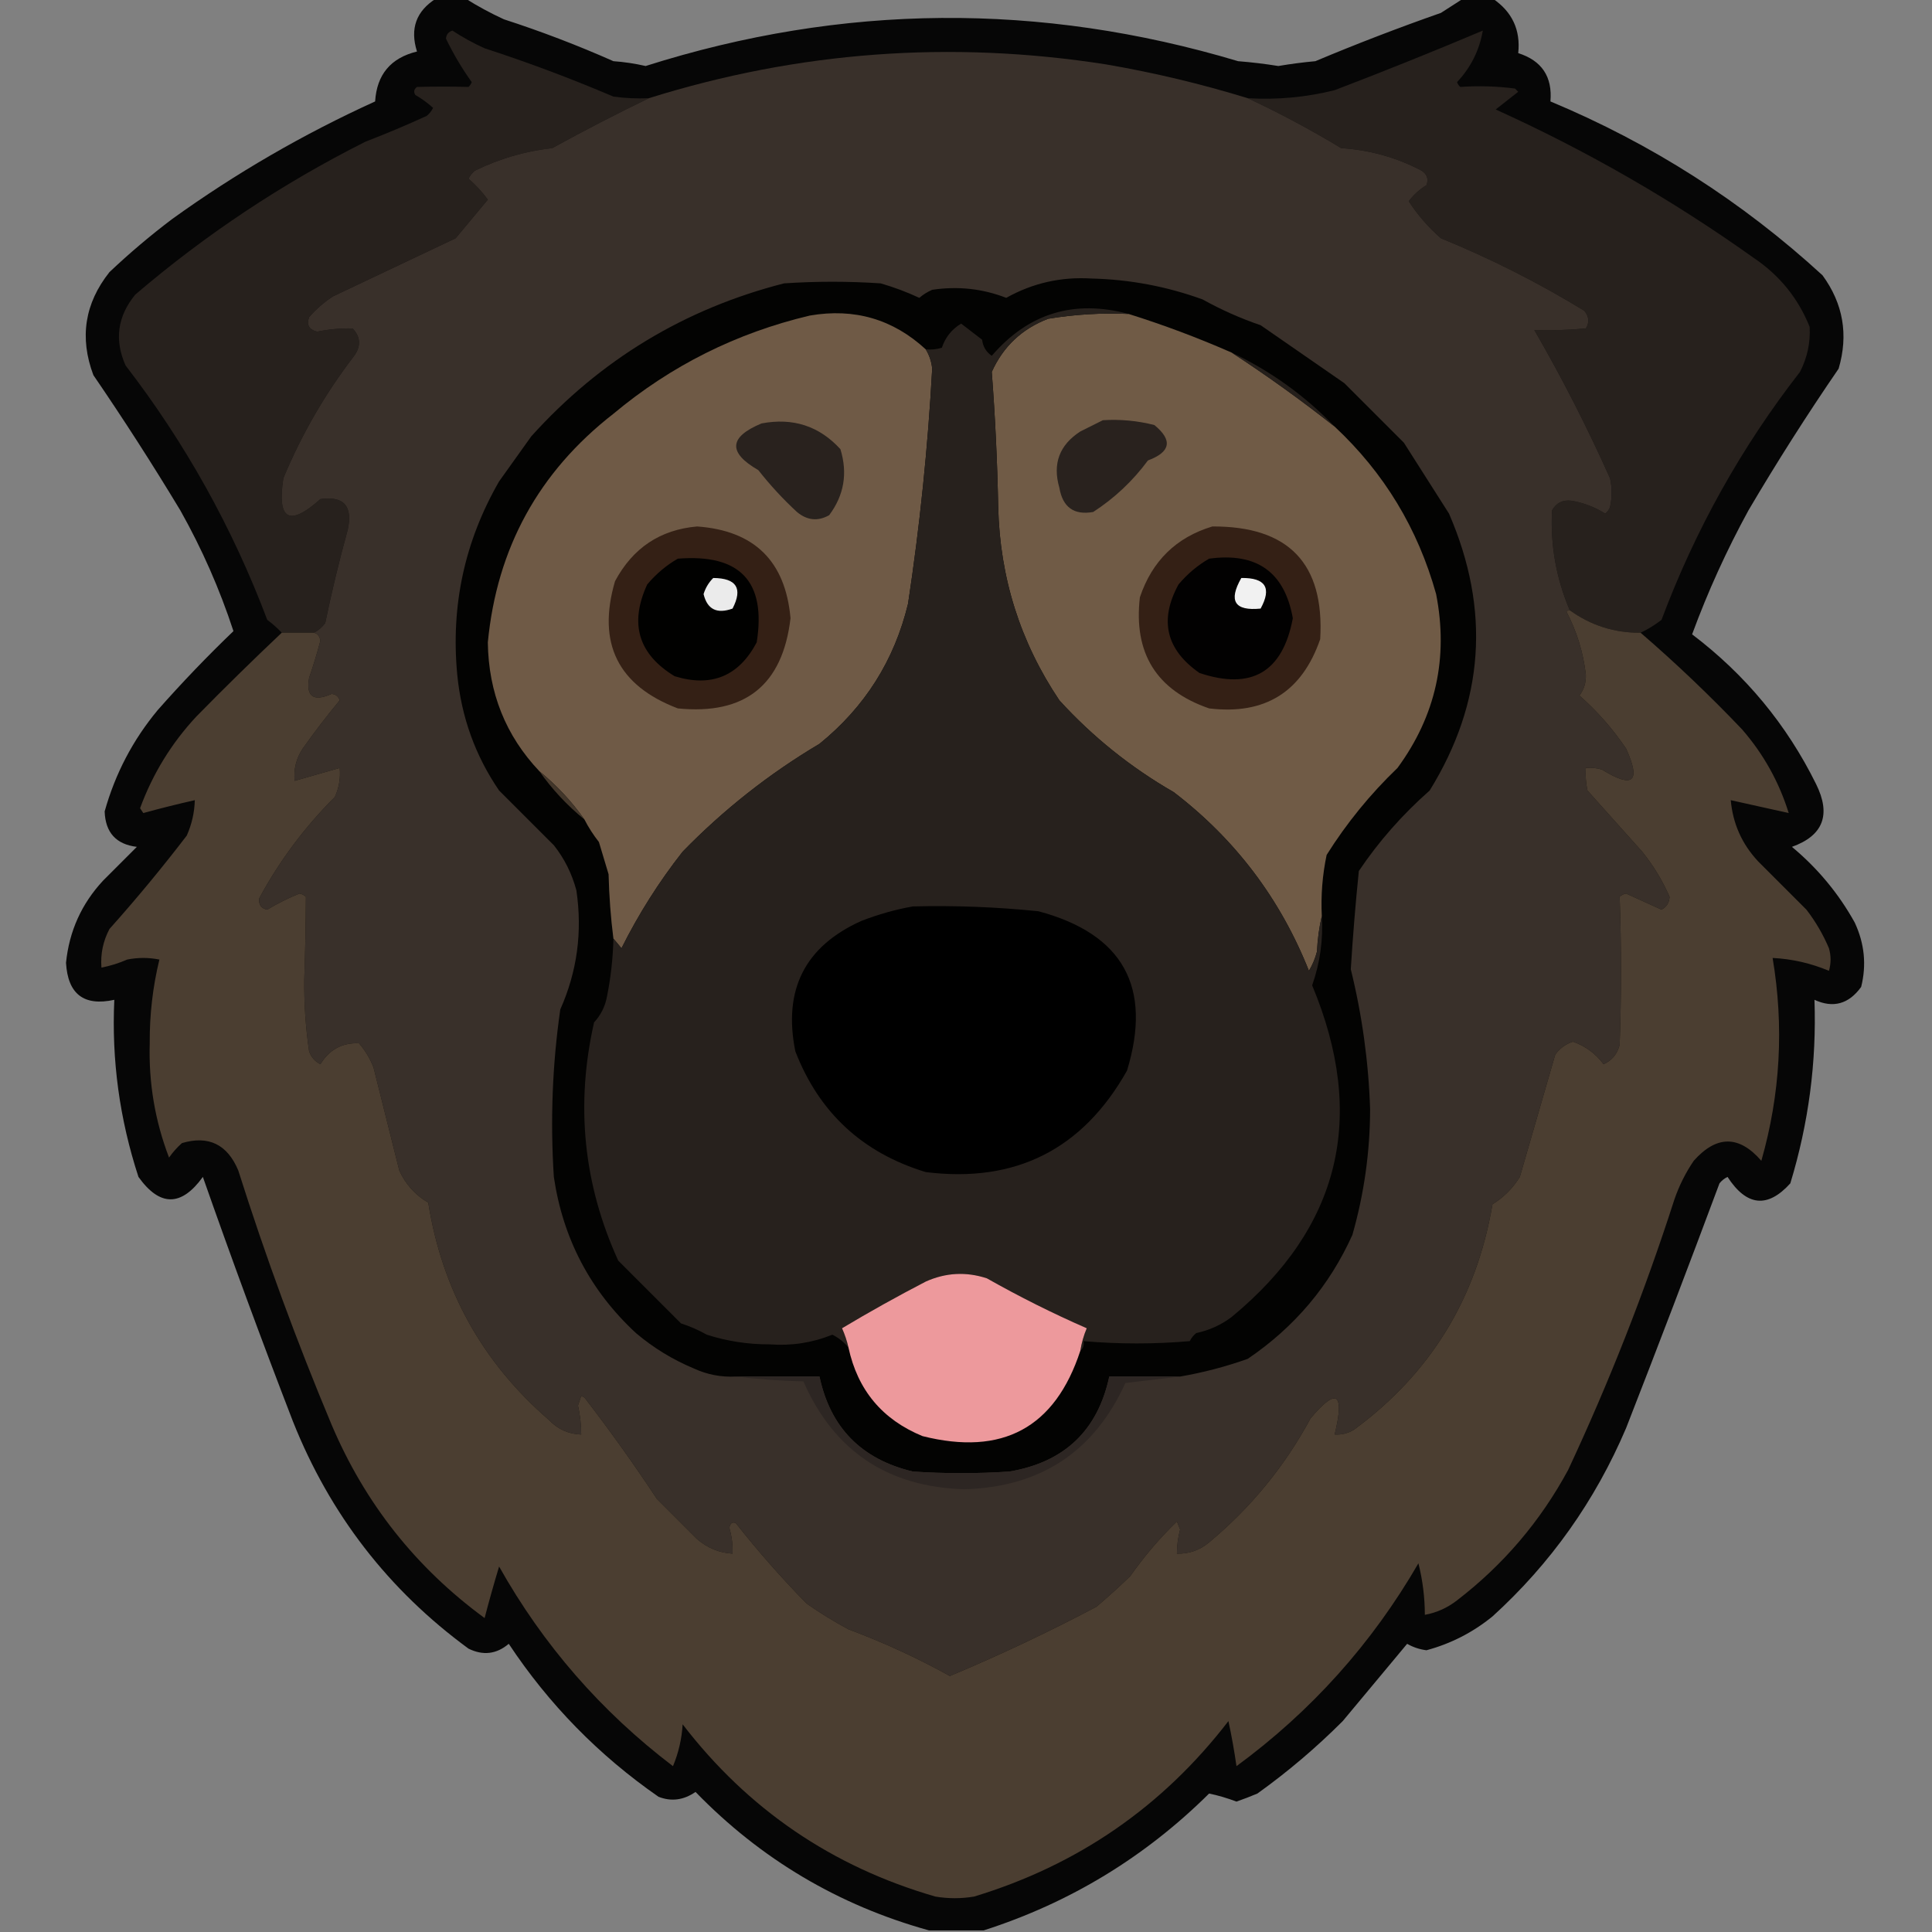 <?xml version="1.0" encoding="UTF-8"?>
<!DOCTYPE svg PUBLIC "-//W3C//DTD SVG 1.1//EN" "http://www.w3.org/Graphics/SVG/1.1/DTD/svg11.dtd">
<svg xmlns="http://www.w3.org/2000/svg" version="1.1" width="600px" height="600px" style="shape-rendering:geometricPrecision; text-rendering:geometricPrecision; image-rendering:optimizeQuality; fill-rule:evenodd; clip-rule:evenodd" xmlns:xlink="http://www.w3.org/1999/xlink">
<rect width="100%" height="100%" fill="#808080" stroke="none"/>
<g><path style="opacity:0.952" fill="#010000" d="M 135.5,-0.5 C 138.5,-0.5 141.5,-0.5 144.5,-0.5C 148.278,1.892 152.278,4.059 156.5,6C 168.068,9.744 179.401,14.078 190.5,19C 193.89,19.246 197.223,19.746 200.5,20.5C 261.653,1.102 322.987,0.602 384.5,19C 388.689,19.335 392.856,19.835 397,20.5C 400.812,19.854 404.646,19.354 408.5,19C 421.343,13.607 434.343,8.608 447.5,4C 449.898,2.476 452.231,0.976 454.5,-0.5C 457.5,-0.5 460.5,-0.5 463.5,-0.5C 469.601,3.604 472.268,9.271 471.5,16.5C 478.825,18.827 482.158,23.827 481.5,31.5C 512.871,44.595 541.038,62.595 566,85.5C 572.431,94.313 574.098,103.98 571,114.5C 561.167,128.828 551.834,143.495 543,158.5C 536.199,170.932 530.366,183.766 525.5,197C 542.047,209.536 554.88,225.036 564,243.5C 568.723,253.019 566.223,259.519 556.5,263C 564.509,269.667 571.009,277.5 576,286.5C 579.039,292.997 579.706,299.664 578,306.5C 574.142,311.837 569.309,313.171 563.5,310.5C 564.182,329.85 561.682,348.85 556,367.5C 548.943,375.303 542.443,374.637 536.5,365.5C 535.522,365.977 534.689,366.643 534,367.5C 524.53,392.911 514.863,418.245 505,443.5C 495.375,466.103 481.541,485.603 463.5,502C 457.394,506.969 450.561,510.469 443,512.5C 440.849,512.227 438.849,511.561 437,510.5C 430.333,518.5 423.667,526.5 417,534.5C 408.754,542.75 399.921,550.25 390.5,557C 388.341,557.912 386.175,558.745 384,559.5C 381.115,558.409 378.281,557.575 375.5,557C 355.571,576.759 332.238,590.926 305.5,599.5C 299.833,599.5 294.167,599.5 288.5,599.5C 260.44,591.72 236.273,577.387 216,556.5C 212.303,559.063 208.47,559.563 204.5,558C 185.957,545.124 170.457,529.29 158,510.5C 154.193,513.726 150.027,514.226 145.5,512C 120.634,493.786 102.468,470.286 91,441.5C 81.27,416.309 71.937,390.976 63,365.5C 56.297,374.779 49.631,374.779 43,365.5C 37.132,347.55 34.632,329.217 35.5,310.5C 26.064,312.572 21.064,308.738 20.5,299C 21.494,289.182 25.327,280.682 32,273.5C 35.5,270 39,266.5 42.5,263C 36.062,262.226 32.729,258.56 32.5,252C 35.776,240.28 41.276,229.78 49,220.5C 56.537,211.965 64.37,203.798 72.5,196C 68.237,182.972 62.737,170.472 56,158.5C 47.394,144.231 38.394,130.231 29,116.5C 24.629,104.863 26.296,94.196 34,84.5C 40.207,78.624 46.707,73.124 53.5,68C 73.223,53.799 94.223,41.633 116.5,31.5C 117.021,23.145 121.354,17.979 129.5,16C 127.256,8.894 129.256,3.394 135.5,-0.5 Z"/></g>
<g><path style="opacity:1" fill="#27211d" d="M 201.5,30.5 C 191.436,35.367 181.436,40.533 171.5,46C 163.074,46.95 155.074,49.283 147.5,53C 146.643,53.689 145.977,54.522 145.5,55.5C 147.761,57.455 149.761,59.622 151.5,62C 148.18,65.989 144.847,69.989 141.5,74C 128.833,80 116.167,86 103.5,92C 100.705,93.793 98.205,95.96 96,98.5C 95.135,100.888 95.968,102.388 98.5,103C 102.093,102.255 105.76,101.922 109.5,102C 111.988,104.627 112.155,107.46 110,110.5C 101.037,122.152 93.704,134.819 88,148.5C 85.985,161.504 89.818,163.671 99.5,155C 106.76,153.967 109.593,157.133 108,164.5C 105.347,174.086 103.013,183.752 101,193.5C 100.015,194.814 98.848,195.814 97.5,196.5C 94.167,196.5 90.833,196.5 87.5,196.5C 86.167,195.067 84.667,193.733 83,192.5C 72.198,163.885 57.531,137.551 39,113.5C 35.473,105.591 36.473,98.258 42,91.5C 63.857,72.812 87.691,56.979 113.5,44C 119.915,41.528 126.248,38.862 132.5,36C 133.357,35.311 134.023,34.478 134.5,33.5C 132.807,31.973 130.973,30.64 129,29.5C 128.383,28.551 128.549,27.718 129.5,27C 134.843,26.854 140.176,26.854 145.5,27C 145.957,26.586 146.291,26.086 146.5,25.5C 143.449,21.231 140.782,16.731 138.5,12C 138.613,10.72 139.28,9.887 140.5,9.5C 143.673,11.587 147.006,13.421 150.5,15C 164.066,19.41 177.399,24.41 190.5,30C 194.152,30.499 197.818,30.665 201.5,30.5 Z"/></g>
<g><path style="opacity:1" fill="#27211d" d="M 509.5,196.5 C 501.372,196.568 494.039,194.235 487.5,189.5C 483.277,179.603 481.443,169.27 482,158.5C 483.296,156.185 485.296,155.185 488,155.5C 491.747,156.121 495.247,157.454 498.5,159.5C 499.192,158.975 499.692,158.308 500,157.5C 500.667,154.5 500.667,151.5 500,148.5C 492.901,132.634 485.068,117.3 476.5,102.5C 481.844,102.666 487.177,102.499 492.5,102C 493.672,100.132 493.505,98.298 492,96.5C 477.805,87.819 462.971,80.319 447.5,74C 443.607,70.61 440.273,66.777 437.5,62.5C 439.008,60.492 440.842,58.826 443,57.5C 443.711,55.633 443.211,54.133 441.5,53C 433.731,48.908 425.397,46.574 416.5,46C 407.058,40.281 397.391,35.114 387.5,30.5C 396.647,31.046 405.647,30.212 414.5,28C 430.008,22.073 445.342,15.906 460.5,9.5C 459.44,15.62 456.773,20.954 452.5,25.5C 452.709,26.086 453.043,26.586 453.5,27C 459.203,26.604 464.869,26.771 470.5,27.5C 470.833,27.833 471.167,28.167 471.5,28.5C 469.167,30.333 466.833,32.167 464.5,34C 492.702,46.764 519.369,62.098 544.5,80C 552.601,85.423 558.434,92.59 562,101.5C 562.277,106.399 561.277,111.065 559,115.5C 540.808,138.872 526.475,164.539 516,192.5C 513.905,194.125 511.739,195.458 509.5,196.5 Z"/></g>
<g><path style="opacity:1" fill="#39302a" d="M 387.5,30.5 C 397.391,35.114 407.058,40.281 416.5,46C 425.397,46.574 433.731,48.908 441.5,53C 443.211,54.133 443.711,55.633 443,57.5C 440.842,58.826 439.008,60.492 437.5,62.5C 440.273,66.777 443.607,70.61 447.5,74C 462.971,80.319 477.805,87.819 492,96.5C 493.505,98.298 493.672,100.132 492.5,102C 487.177,102.499 481.844,102.666 476.5,102.5C 485.068,117.3 492.901,132.634 500,148.5C 500.667,151.5 500.667,154.5 500,157.5C 499.692,158.308 499.192,158.975 498.5,159.5C 495.247,157.454 491.747,156.121 488,155.5C 485.296,155.185 483.296,156.185 482,158.5C 481.443,169.27 483.277,179.603 487.5,189.5C 487.062,189.435 486.728,189.601 486.5,190C 489.691,196.107 491.691,202.607 492.5,209.5C 492.596,211.926 491.93,214.093 490.5,216C 496.02,220.856 500.853,226.356 505,232.5C 509.682,242.817 507.182,244.984 497.5,239C 495.866,238.506 494.199,238.34 492.5,238.5C 492.337,240.857 492.503,243.19 493,245.5C 498.667,251.833 504.333,258.167 510,264.5C 513.466,268.796 516.299,273.462 518.5,278.5C 518.42,280.33 517.587,281.663 516,282.5C 512.333,280.833 508.667,279.167 505,277.5C 504.228,277.645 503.561,277.978 503,278.5C 503.546,293.81 503.546,309.144 503,324.5C 502.259,327.339 500.593,329.339 498,330.5C 495.53,327.194 492.363,324.86 488.5,323.5C 486.272,324.219 484.439,325.552 483,327.5C 479.336,340.155 475.669,352.822 472,365.5C 469.811,369.022 466.978,371.855 463.5,374C 458.54,403.252 444.206,426.585 420.5,444C 418.655,445.128 416.655,445.628 414.5,445.5C 417.628,432.467 415.128,430.8 407,440.5C 398.99,455.342 388.49,468.175 375.5,479C 372.583,481.431 369.25,482.598 365.5,482.5C 365.507,479.962 365.841,477.462 366.5,475C 366.167,474.167 365.833,473.333 365.5,472.5C 360.134,477.7 355.301,483.367 351,489.5C 347.595,492.784 344.095,495.95 340.5,499C 325.654,506.84 310.487,514.006 295,520.5C 284.922,514.911 274.422,510.077 263.5,506C 258.999,503.584 254.666,500.917 250.5,498C 242.696,490.042 235.363,481.709 228.5,473C 227.4,472.568 226.733,473.068 226.5,474.5C 227.269,477.115 227.603,479.781 227.5,482.5C 223.386,482.251 219.72,480.751 216.5,478C 212.333,473.833 208.167,469.667 204,465.5C 196.888,454.722 189.388,444.222 181.5,434C 181.167,433.833 180.833,433.667 180.5,433.5C 180.167,434.5 179.833,435.5 179.5,436.5C 180.162,439.468 180.495,442.468 180.5,445.5C 176.562,445.365 173.228,443.865 170.5,441C 149.804,423.112 137.304,400.612 133,373.5C 128.947,371.113 125.947,367.78 124,363.5C 121.335,352.841 118.669,342.174 116,331.5C 114.93,328.758 113.43,326.258 111.5,324C 106.299,323.769 102.299,325.936 99.5,330.5C 97.803,329.636 96.637,328.303 96,326.5C 94.906,319.06 94.406,311.56 94.5,304C 94.794,295.478 94.96,286.978 95,278.5C 94.439,277.978 93.772,277.645 93,277.5C 89.512,278.911 86.178,280.577 83,282.5C 81.115,282.138 80.281,280.971 80.5,279C 86.738,267.412 94.572,256.912 104,247.5C 105.289,244.649 105.789,241.649 105.5,238.5C 100.88,239.799 96.213,241.132 91.5,242.5C 91.16,238.869 91.994,235.536 94,232.5C 97.642,227.358 101.475,222.358 105.5,217.5C 105.113,216.28 104.28,215.613 103,215.5C 97.324,218.011 94.99,216.344 96,210.5C 97.308,206.715 98.475,202.881 99.5,199C 99.316,197.624 98.649,196.791 97.5,196.5C 98.848,195.814 100.015,194.814 101,193.5C 103.013,183.752 105.347,174.086 108,164.5C 109.593,157.133 106.76,153.967 99.5,155C 89.818,163.671 85.985,161.504 88,148.5C 93.704,134.819 101.037,122.152 110,110.5C 112.155,107.46 111.988,104.627 109.5,102C 105.76,101.922 102.093,102.255 98.5,103C 95.968,102.388 95.135,100.888 96,98.5C 98.205,95.96 100.705,93.793 103.5,92C 116.167,86 128.833,80 141.5,74C 144.847,69.989 148.18,65.989 151.5,62C 149.761,59.622 147.761,57.455 145.5,55.5C 145.977,54.522 146.643,53.689 147.5,53C 155.074,49.283 163.074,46.95 171.5,46C 181.436,40.533 191.436,35.367 201.5,30.5C 247.956,15.959 295.289,12.459 343.5,20C 358.403,22.559 373.07,26.059 387.5,30.5 Z"/></g>
<g><path style="opacity:1" fill="#030302" d="M 366.5,427.5 C 359.167,427.5 351.833,427.5 344.5,427.5C 340.903,444.261 330.569,454.094 313.5,457C 303.5,457.667 293.5,457.667 283.5,457C 267.54,453.208 257.874,443.375 254.5,427.5C 245.833,427.5 237.167,427.5 228.5,427.5C 223.954,427.732 219.621,426.899 215.5,425C 208.914,422.254 202.914,418.587 197.5,414C 183.337,400.869 174.837,384.702 172,365.5C 170.87,347.98 171.536,330.646 174,313.5C 179.243,301.724 180.91,289.391 179,276.5C 177.606,271.289 175.273,266.623 172,262.5C 166.333,256.833 160.667,251.167 155,245.5C 147.629,234.739 143.296,222.739 142,209.5C 139.972,188.067 144.306,168.067 155,149.5C 158.333,144.833 161.667,140.167 165,135.5C 186.417,111.735 212.584,95.902 243.5,88C 253.5,87.333 263.5,87.333 273.5,88C 277.655,89.201 281.655,90.701 285.5,92.5C 286.7,91.469 288.034,90.635 289.5,90C 297.473,88.807 305.14,89.64 312.5,92.5C 320.701,87.909 329.535,85.909 339,86.5C 350.852,86.784 362.352,88.95 373.5,93C 379.244,96.204 385.244,98.871 391.5,101C 400.167,107 408.833,113 417.5,119C 423.667,125.167 429.833,131.333 436,137.5C 440.667,144.833 445.333,152.167 450,159.5C 462.96,189.398 460.96,218.065 444,245.5C 435.524,252.967 428.19,261.3 422,270.5C 420.964,280.649 420.131,290.815 419.5,301C 423.028,315.337 425.028,329.837 425.5,344.5C 425.467,357.761 423.634,370.761 420,383.5C 412.887,399.295 402.054,412.128 387.5,422C 380.635,424.437 373.635,426.271 366.5,427.5 Z"/></g>
<g><path style="opacity:1" fill="#705b46" d="M 350.5,97.5 C 361.302,100.882 371.969,104.882 382.5,109.5C 393.511,116.674 404.178,124.34 414.5,132.5C 429.832,146.818 440.332,164.152 446,184.5C 449.877,204.32 445.877,222.32 434,238.5C 425.531,246.63 418.198,255.63 412,265.5C 410.683,271.757 410.183,278.091 410.5,284.5C 409.677,287.977 409.177,291.644 409,295.5C 408.457,297.631 407.624,299.631 406.5,301.5C 397.596,279.102 383.596,260.602 364.5,246C 351.173,238.338 339.34,228.838 329,217.5C 316.869,199.437 310.536,179.437 310,157.5C 309.732,143.436 309.065,129.436 308,115.5C 311.561,107.606 317.395,102.106 325.5,99C 333.764,97.63 342.097,97.13 350.5,97.5 Z"/></g>
<g><path style="opacity:1" fill="#6f5a46" d="M 287.5,108.5 C 288.615,110.307 289.281,112.307 289.5,114.5C 288.169,138.967 285.669,163.3 282,187.5C 277.756,205.084 268.59,219.584 254.5,231C 238.897,240.261 224.73,251.428 212,264.5C 204.667,273.824 198.334,283.824 193,294.5C 192.148,293.429 191.315,292.429 190.5,291.5C 189.672,285.013 189.172,278.346 189,271.5C 188,268.167 187,264.833 186,261.5C 184.25,259.266 182.75,256.932 181.5,254.5C 177.527,248.86 172.861,243.86 167.5,239.5C 157.042,228.445 151.709,215.112 151.5,199.5C 154.309,170.214 167.309,146.547 190.5,128.5C 208.39,113.555 228.723,103.388 251.5,98C 265.334,95.621 277.334,99.121 287.5,108.5 Z"/></g>
<g><path style="opacity:1" fill="#27211d" d="M 350.5,97.5 C 342.097,97.13 333.764,97.63 325.5,99C 317.395,102.106 311.561,107.606 308,115.5C 309.065,129.436 309.732,143.436 310,157.5C 310.536,179.437 316.869,199.437 329,217.5C 339.34,228.838 351.173,238.338 364.5,246C 383.596,260.602 397.596,279.102 406.5,301.5C 407.624,299.631 408.457,297.631 409,295.5C 409.177,291.644 409.677,287.977 410.5,284.5C 410.955,291.884 409.955,299.051 407.5,306C 424.548,346.831 416.214,381.164 382.5,409C 379.242,411.461 375.575,413.127 371.5,414C 370.643,414.689 369.977,415.522 369.5,416.5C 358.509,417.453 347.509,417.453 336.5,416.5C 336.737,417.791 336.404,418.791 335.5,419.5C 335.884,417.071 336.551,414.737 337.5,412.5C 326.952,407.893 316.619,402.726 306.5,397C 300.054,394.877 293.72,395.211 287.5,398C 278.672,402.58 270.005,407.413 261.5,412.5C 262.372,414.45 263.039,416.45 263.5,418.5C 262.166,416.841 260.499,415.508 258.5,414.5C 252.288,417.014 245.788,418.014 239,417.5C 232.318,417.525 225.818,416.525 219.5,414.5C 216.945,413.056 214.279,411.889 211.5,411C 204.973,404.473 198.473,397.973 192,391.5C 181.179,367.781 178.679,343.115 184.5,317.5C 186.587,315.255 187.921,312.588 188.5,309.5C 189.694,303.557 190.361,297.557 190.5,291.5C 191.315,292.429 192.148,293.429 193,294.5C 198.334,283.824 204.667,273.824 212,264.5C 224.73,251.428 238.897,240.261 254.5,231C 268.59,219.584 277.756,205.084 282,187.5C 285.669,163.3 288.169,138.967 289.5,114.5C 289.281,112.307 288.615,110.307 287.5,108.5C 289.199,108.66 290.866,108.494 292.5,108C 293.583,104.752 295.583,102.252 298.5,100.5C 300.667,102.167 302.833,103.833 305,105.5C 305.265,107.651 306.265,109.318 308,110.5C 319.378,97.278 333.545,92.944 350.5,97.5 Z"/></g>
<g><path style="opacity:1" fill="#251f1b" d="M 382.5,109.5 C 394.587,115.208 405.253,122.875 414.5,132.5C 404.178,124.34 393.511,116.674 382.5,109.5 Z"/></g>
<g><path style="opacity:1" fill="#29221e" d="M 342.5,130.5 C 347.93,130.161 353.264,130.661 358.5,132C 364.244,136.705 363.577,140.371 356.5,143C 351.791,149.376 346.125,154.709 339.5,159C 333.543,160.054 330.043,157.554 329,151.5C 326.826,144.036 328.993,138.203 335.5,134C 337.925,132.787 340.259,131.621 342.5,130.5 Z"/></g>
<g><path style="opacity:1" fill="#29221e" d="M 236.5,131.5 C 246.282,129.645 254.448,132.312 261,139.5C 263.301,146.987 262.134,153.82 257.5,160C 254.002,161.967 250.668,161.633 247.5,159C 243.188,155.019 239.188,150.686 235.5,146C 226.021,140.549 226.354,135.715 236.5,131.5 Z"/></g>
<g><path style="opacity:1" fill="#342015" d="M 216.5,163.5 C 234.268,164.768 243.935,174.268 245.5,192C 243.06,212.766 231.394,222.1 210.5,220C 191.871,212.909 185.371,199.742 191,180.5C 196.526,170.167 205.026,164.501 216.5,163.5 Z"/></g>
<g><path style="opacity:1" fill="#342015" d="M 376.5,163.5 C 400.214,163.377 411.381,175.044 410,198.5C 404.33,214.923 392.83,222.089 375.5,220C 359.154,214.366 351.988,202.866 354,185.5C 357.779,174.223 365.279,166.889 376.5,163.5 Z"/></g>
<g><path style="opacity:1" fill="#010100" d="M 210.5,173.5 C 229.849,171.946 238.016,180.613 235,199.5C 229.431,210.025 220.931,213.525 209.5,210C 198.235,203.156 195.401,193.656 201,181.5C 203.772,178.217 206.939,175.55 210.5,173.5 Z"/></g>
<g><path style="opacity:1" fill="#020101" d="M 375.5,173.5 C 390.279,171.482 398.945,177.649 401.5,192C 398.36,208.738 388.693,214.405 372.5,209C 362.115,201.742 359.948,192.575 366,181.5C 368.772,178.217 371.939,175.55 375.5,173.5 Z"/></g>
<g><path style="opacity:1" fill="#ebebeb" d="M 221.5,179.5 C 228.745,179.555 230.745,182.722 227.5,189C 222.643,190.753 219.643,189.253 218.5,184.5C 219.092,182.577 220.092,180.911 221.5,179.5 Z"/></g>
<g><path style="opacity:1" fill="#f1f1f1" d="M 385.5,179.5 C 393.021,179.39 395.021,182.557 391.5,189C 383.424,189.805 381.424,186.638 385.5,179.5 Z"/></g>
<g><path style="opacity:1" fill="#4b3e31" d="M 487.5,189.5 C 494.039,194.235 501.372,196.568 509.5,196.5C 520.407,205.903 530.907,215.903 541,226.5C 547.666,234.167 552.499,242.833 555.5,252.5C 549.494,251.165 543.494,249.832 537.5,248.5C 538.156,255.812 540.99,262.146 546,267.5C 551,272.5 556,277.5 561,282.5C 563.852,286.204 566.185,290.204 568,294.5C 568.667,296.833 568.667,299.167 568,301.5C 562.415,299.146 556.581,297.812 550.5,297.5C 554.08,318.788 552.913,339.788 547,360.5C 540.095,352.519 533.095,352.519 526,360.5C 523.473,364.221 521.473,368.221 520,372.5C 510.764,401.212 499.764,429.212 487,456.5C 478.382,472.452 466.882,485.952 452.5,497C 449.52,499.324 446.187,500.824 442.5,501.5C 442.49,496.085 441.823,490.752 440.5,485.5C 426.069,510.432 407.236,531.432 384,548.5C 383.329,543.8 382.496,539.134 381.5,534.5C 361.054,561.068 334.721,579.234 302.5,589C 298.5,589.667 294.5,589.667 290.5,589C 258.452,579.731 232.285,561.898 212,535.5C 211.737,540.005 210.737,544.339 209,548.5C 186.698,531.534 168.698,510.868 155,486.5C 153.393,491.819 151.893,497.152 150.5,502.5C 129.183,486.881 113.35,466.881 103,442.5C 92.153,416.628 82.486,390.294 74,363.5C 70.602,355.383 64.768,352.549 56.5,355C 54.981,356.351 53.648,357.851 52.5,359.5C 48.139,348.111 46.139,336.278 46.5,324C 46.438,315.166 47.438,306.5 49.5,298C 46.167,297.333 42.833,297.333 39.5,298C 36.904,299.136 34.237,299.969 31.5,300.5C 31.178,296.253 32.011,292.253 34,288.5C 42.377,279.125 50.377,269.458 58,259.5C 59.562,255.986 60.395,252.319 60.5,248.5C 55.163,249.702 49.83,251.035 44.5,252.5C 44.167,252 43.833,251.5 43.5,251C 47.433,240.295 53.266,230.795 61,222.5C 69.728,213.604 78.562,204.937 87.5,196.5C 90.833,196.5 94.167,196.5 97.5,196.5C 98.649,196.791 99.316,197.624 99.5,199C 98.475,202.881 97.308,206.715 96,210.5C 94.99,216.344 97.324,218.011 103,215.5C 104.28,215.613 105.113,216.28 105.5,217.5C 101.475,222.358 97.642,227.358 94,232.5C 91.994,235.536 91.16,238.869 91.5,242.5C 96.213,241.132 100.88,239.799 105.5,238.5C 105.789,241.649 105.289,244.649 104,247.5C 94.572,256.912 86.738,267.412 80.5,279C 80.281,280.971 81.115,282.138 83,282.5C 86.178,280.577 89.512,278.911 93,277.5C 93.772,277.645 94.439,277.978 95,278.5C 94.96,286.978 94.794,295.478 94.5,304C 94.406,311.56 94.906,319.06 96,326.5C 96.637,328.303 97.803,329.636 99.5,330.5C 102.299,325.936 106.299,323.769 111.5,324C 113.43,326.258 114.93,328.758 116,331.5C 118.669,342.174 121.335,352.841 124,363.5C 125.947,367.78 128.947,371.113 133,373.5C 137.304,400.612 149.804,423.112 170.5,441C 173.228,443.865 176.562,445.365 180.5,445.5C 180.495,442.468 180.162,439.468 179.5,436.5C 179.833,435.5 180.167,434.5 180.5,433.5C 180.833,433.667 181.167,433.833 181.5,434C 189.388,444.222 196.888,454.722 204,465.5C 208.167,469.667 212.333,473.833 216.5,478C 219.72,480.751 223.386,482.251 227.5,482.5C 227.603,479.781 227.269,477.115 226.5,474.5C 226.733,473.068 227.4,472.568 228.5,473C 235.363,481.709 242.696,490.042 250.5,498C 254.666,500.917 258.999,503.584 263.5,506C 274.422,510.077 284.922,514.911 295,520.5C 310.487,514.006 325.654,506.84 340.5,499C 344.095,495.95 347.595,492.784 351,489.5C 355.301,483.367 360.134,477.7 365.5,472.5C 365.833,473.333 366.167,474.167 366.5,475C 365.841,477.462 365.507,479.962 365.5,482.5C 369.25,482.598 372.583,481.431 375.5,479C 388.49,468.175 398.99,455.342 407,440.5C 415.128,430.8 417.628,432.467 414.5,445.5C 416.655,445.628 418.655,445.128 420.5,444C 444.206,426.585 458.54,403.252 463.5,374C 466.978,371.855 469.811,369.022 472,365.5C 475.669,352.822 479.336,340.155 483,327.5C 484.439,325.552 486.272,324.219 488.5,323.5C 492.363,324.86 495.53,327.194 498,330.5C 500.593,329.339 502.259,327.339 503,324.5C 503.546,309.144 503.546,293.81 503,278.5C 503.561,277.978 504.228,277.645 505,277.5C 508.667,279.167 512.333,280.833 516,282.5C 517.587,281.663 518.42,280.33 518.5,278.5C 516.299,273.462 513.466,268.796 510,264.5C 504.333,258.167 498.667,251.833 493,245.5C 492.503,243.19 492.337,240.857 492.5,238.5C 494.199,238.34 495.866,238.506 497.5,239C 507.182,244.984 509.682,242.817 505,232.5C 500.853,226.356 496.02,220.856 490.5,216C 491.93,214.093 492.596,211.926 492.5,209.5C 491.691,202.607 489.691,196.107 486.5,190C 486.728,189.601 487.062,189.435 487.5,189.5 Z"/></g>
<g><path style="opacity:1" fill="#42362a" d="M 167.5,239.5 C 172.861,243.86 177.527,248.86 181.5,254.5C 176.127,250.129 171.461,245.129 167.5,239.5 Z"/></g>
<g><path style="opacity:1" fill="#000000" d="M 283.5,281.5 C 296.538,281.173 309.538,281.673 322.5,283C 348.763,290.028 357.93,306.528 350,332.5C 336.211,356.978 315.378,367.478 287.5,364C 267.869,358.032 254.369,345.532 247,326.5C 243.141,307.383 249.974,293.883 267.5,286C 272.821,283.941 278.155,282.441 283.5,281.5 Z"/></g>
<g><path style="opacity:1" fill="#ed999c" d="M 335.5,419.5 C 327.673,443.406 311.34,452.24 286.5,446C 274.019,440.877 266.352,431.71 263.5,418.5C 263.039,416.45 262.372,414.45 261.5,412.5C 270.005,407.413 278.672,402.58 287.5,398C 293.72,395.211 300.054,394.877 306.5,397C 316.619,402.726 326.952,407.893 337.5,412.5C 336.551,414.737 335.884,417.071 335.5,419.5 Z"/></g>
<g><path style="opacity:1" fill="#2d2623" d="M 228.5,427.5 C 237.167,427.5 245.833,427.5 254.5,427.5C 257.874,443.375 267.54,453.208 283.5,457C 293.5,457.667 303.5,457.667 313.5,457C 330.569,454.094 340.903,444.261 344.5,427.5C 351.833,427.5 359.167,427.5 366.5,427.5C 360.986,428.167 355.319,428.833 349.5,429.5C 339.787,450.856 323.121,461.856 299.5,462.5C 275.66,461.796 258.994,450.63 249.5,429C 242.321,428.829 235.321,428.329 228.5,427.5 Z"/></g>
</svg>
